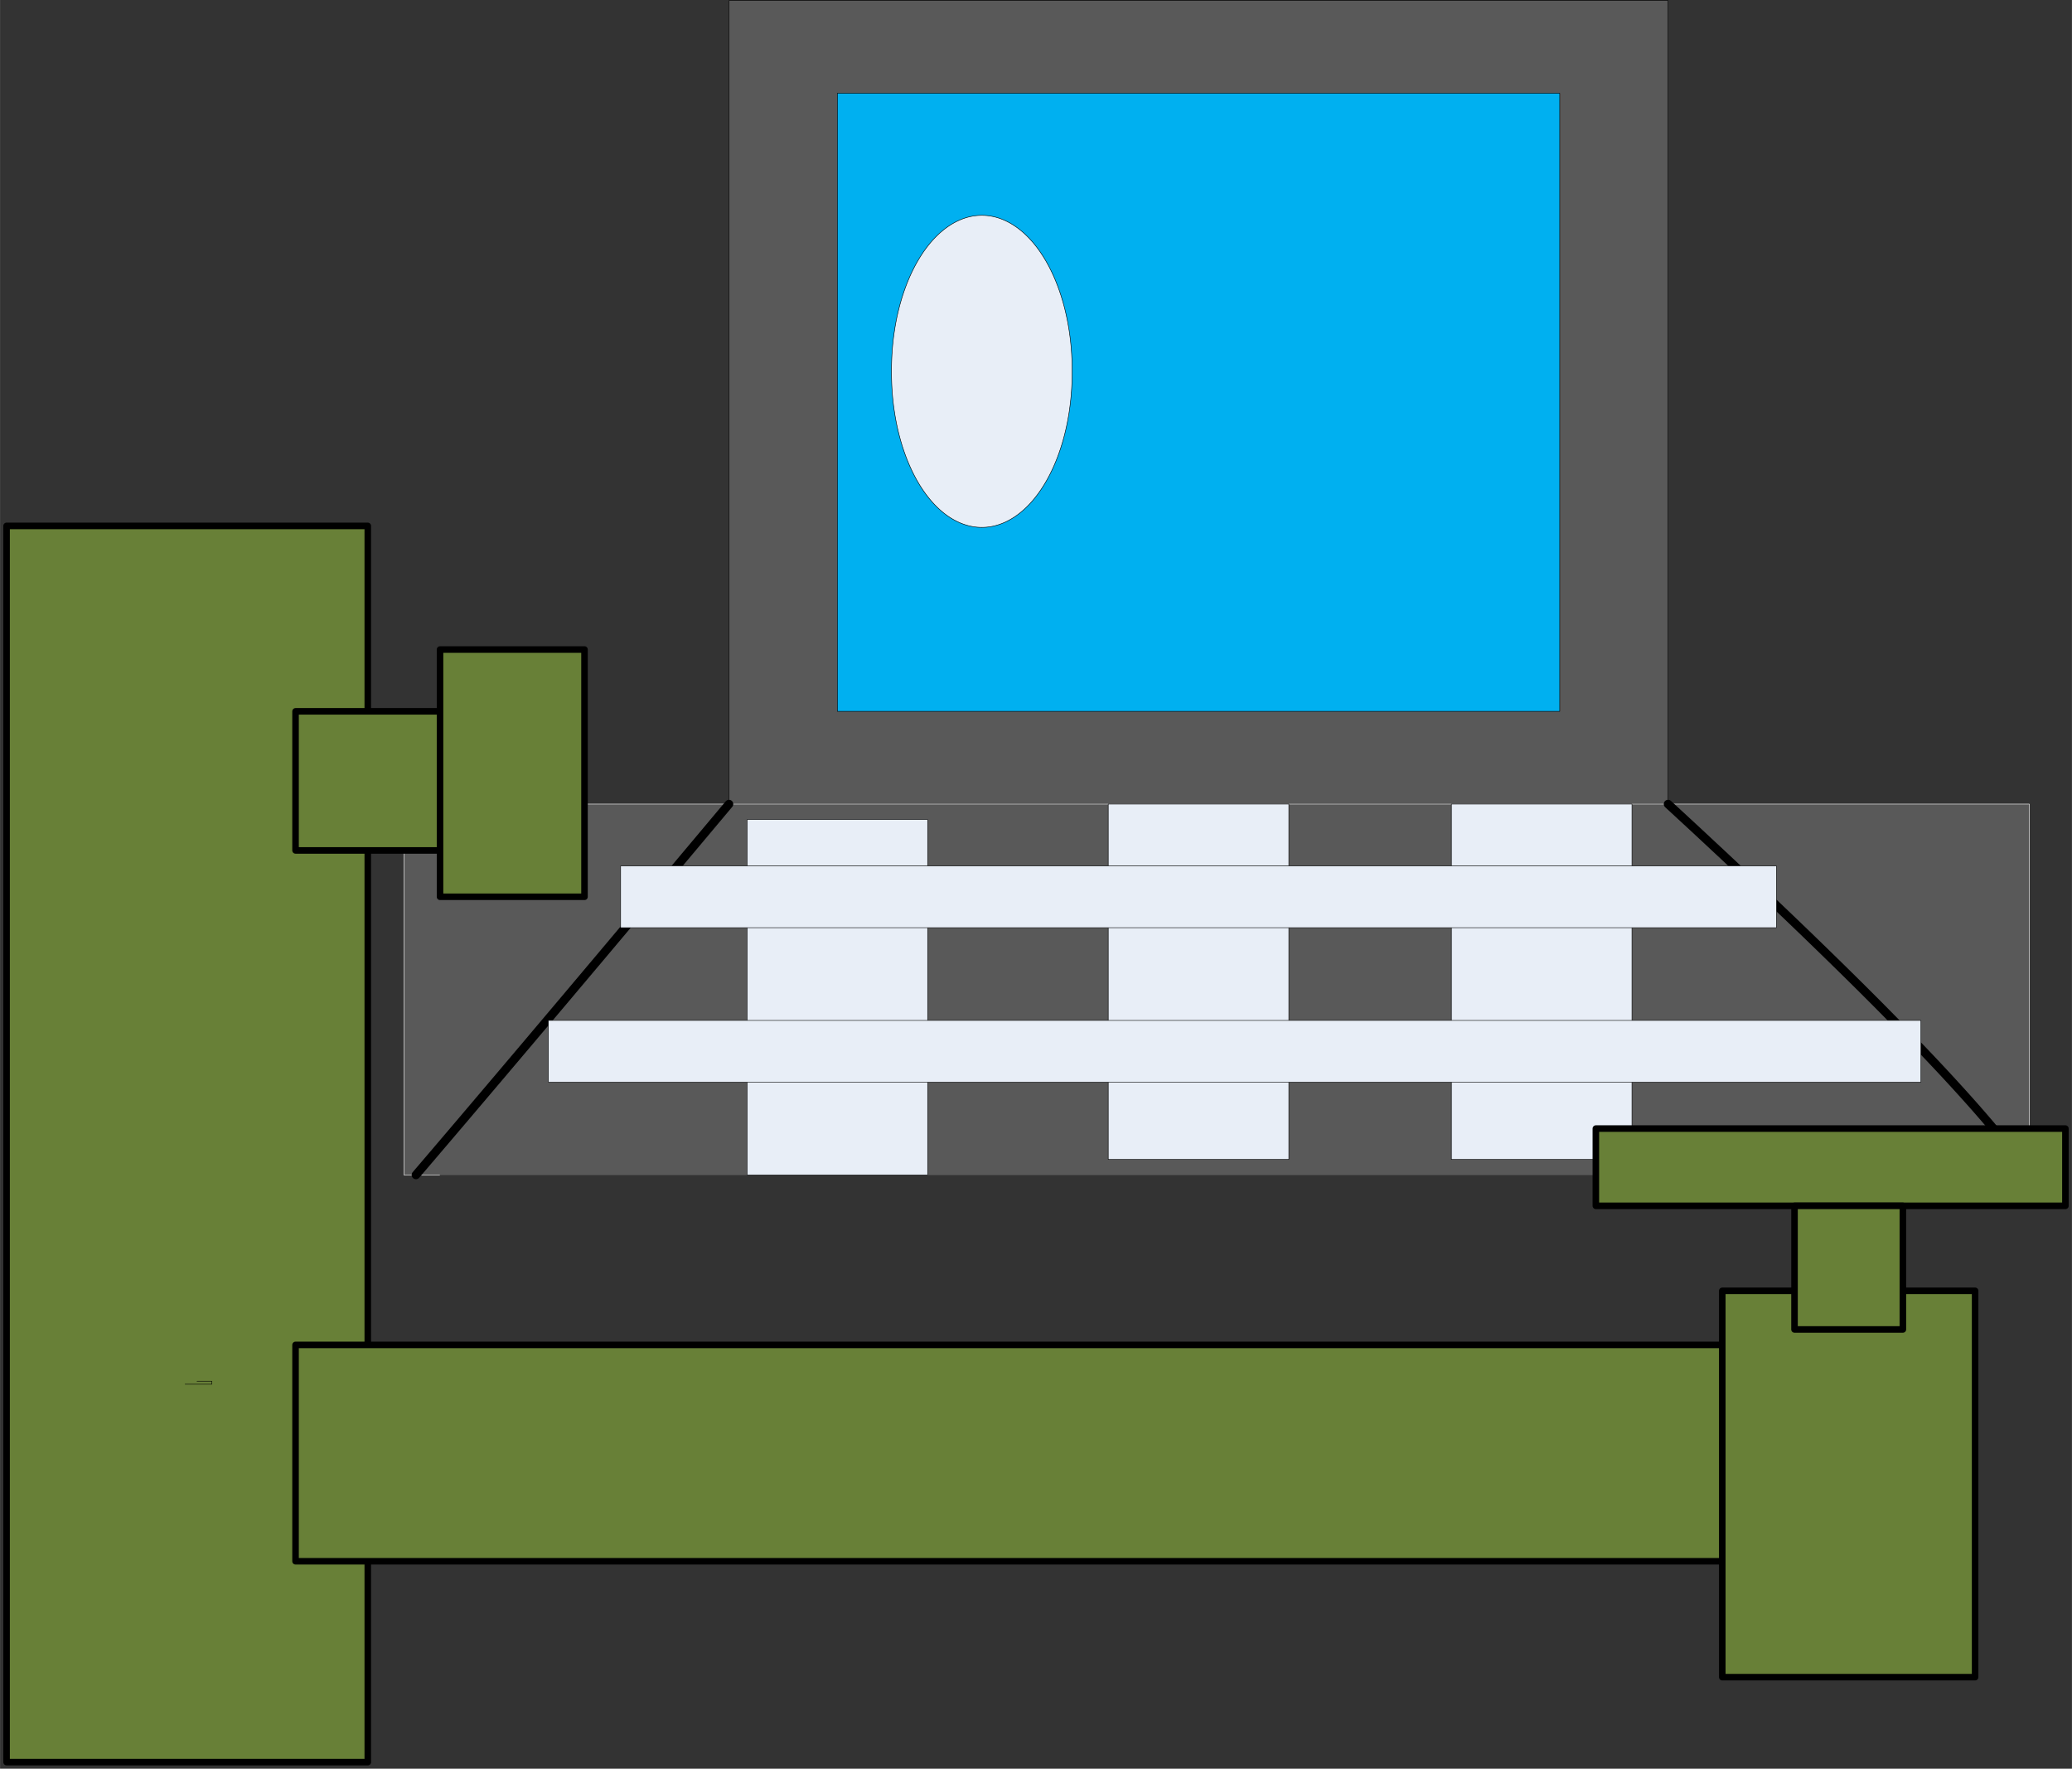 <?xml version="1.0" encoding="UTF-8" standalone="no"?>
<!DOCTYPE svg PUBLIC "-//W3C//DTD SVG 1.0//EN" "http://www.w3.org/TR/2001/REC-SVG-20010904/DTD/svg10.dtd">
<!-- 由 Microsoft Visio 11.0, SVG Export, v1.0 生成 EMPBatchActivity.svg 页-1 -->
<svg xmlns="http://www.w3.org/2000/svg" xmlns:v="http://schemas.microsoft.com/visio/2003/SVGExtensions/" width="13.709in"
		height="11.7in" viewBox="0 0 987.027 842.415" xml:space="preserve" color-interpolation-filters="sRGB" class="st8">
	<rect x="0" y="0" width="987.027" height="842.415" fill="#333333" stroke="none"/>
	<v:documentProperties v:langID="2052" v:metric="true" v:viewMarkup="false"/>

	<style type="text/css">
	<![CDATA[
		.st1 {fill:#595959;stroke:#000000;stroke-linecap:round;stroke-linejoin:round;stroke-width:0.24}
		.st2 {fill:#00b0f0;stroke:#000000;stroke-linecap:round;stroke-linejoin:round;stroke-width:0.24}
		.st3 {fill:#595959;stroke:#ffffff;stroke-linecap:round;stroke-linejoin:round;stroke-width:0.24}
		.st4 {stroke:#000000;stroke-linecap:round;stroke-linejoin:round;stroke-width:4.08}
		.st5 {stroke:#000000;stroke-linecap:round;stroke-linejoin:round;stroke-width:0.24}
		.st6 {fill:#688037;stroke:#000000;stroke-linecap:round;stroke-linejoin:round;stroke-width:3.12}
		.st7 {fill:#e8eef7;stroke:#000000;stroke-linecap:round;stroke-linejoin:round;stroke-width:0.24}
		.st8 {fill:none;fill-rule:evenodd;font-size:12;overflow:visible;stroke-linecap:square;stroke-miterlimit:3}
	]]>
	</style>

	<g v:mID="0" v:index="1" v:groupContext="foregroundPage">
		<title>页-1</title>
		<v:pageProperties v:drawingScale="0.0393701" v:pageScale="0.0393701" v:drawingUnits="24" v:shadowOffsetX="8.50394"
				v:shadowOffsetY="-8.50394"/>
		<v:layer v:name="连接线" v:index="0"/>
		<g id="group21-1" transform="translate(3.12,-3.12)" v:mID="21" v:groupContext="group">
			<title>工作表.21</title>
			<g id="shape1-2" v:mID="1" v:groupContext="shape" transform="translate(344.136,-456.328)">
				<title>正方形</title>
				<v:userDefs>
					<v:ud v:nameU="visVersion" v:val="VT0(12):26"/>
				</v:userDefs>
				<rect x="0" y="459.688" width="447.377" height="382.727" class="st1"/>
			</g>
			<g id="shape2-4" v:mID="2" v:groupContext="shape" transform="translate(395.756,-500.489)">
				<title>正方形.2</title>
				<v:userDefs>
					<v:ud v:nameU="visVersion" v:val="VT0(12):26"/>
				</v:userDefs>
				<rect x="0" y="548.01" width="344.136" height="294.405" class="st2"/>
			</g>
			<g id="shape3-6" v:mID="3" v:groupContext="shape" transform="translate(189.275,-279.685)">
				<title>矩形</title>
				<v:userDefs>
					<v:ud v:nameU="visVersion" v:val="VT0(12):26"/>
				</v:userDefs>
				<rect x="0" y="665.772" width="774.306" height="176.643" class="st3"/>
			</g>
			<g id="shape4-8" v:mID="4" v:groupContext="shape" v:layerMember="0"
					transform="translate(-299.566,-157.339) rotate(-49.828) scale(-1,1)">
				<title>直线-曲线连接线</title>
				<v:userDefs>
					<v:ud v:nameU="AntiScale" v:val="VT0(1):26"/>
					<v:ud v:nameU="Scale" v:val="VT0(1):26"/>
					<v:ud v:nameU="visVersion" v:val="VT0(12):26"/>
				</v:userDefs>
				<path d="M0 842.42 L6.62 842.44 L13.17 842.46 L19.65 842.48 L26.06 842.5 L32.4 842.51 L38.66 842.53 L44.86 842.55
							 L50.98 842.56 L57.04 842.58 L63.02 842.59 L68.93 842.6 L74.77 842.61 L80.54 842.62 L86.24 842.63 L91.87
							 842.64 L97.43 842.65 L102.91 842.65 L108.33 842.66 L113.67 842.66 L118.95 842.67 L124.15 842.67 L129.28
							 842.67 L134.34 842.67 L139.33 842.67 L144.25 842.67 L149.1 842.67 L153.88 842.66 L158.58 842.66 L163.22
							 842.65 L167.78 842.65 L172.28 842.64 L176.7 842.63 L181.05 842.62 L185.33 842.61 L189.54 842.6 L193.68
							 842.59 L197.75 842.58 L201.75 842.56 L205.67 842.55 L209.53 842.53 L213.31 842.51 L217.03 842.5 L220.67
							 842.48 L224.24 842.46 L227.74 842.44 L231.17 842.42" class="st4"/>
			</g>
			<g id="shape5-11" v:mID="5" v:groupContext="shape" v:layerMember="0"
					transform="translate(1394.95,-201.724) rotate(45.752)">
				<title>直线-曲线连接线.5</title>
				<v:userDefs>
					<v:ud v:nameU="AntiScale" v:val="VT0(1):26"/>
					<v:ud v:nameU="Scale" v:val="VT0(1):26"/>
					<v:ud v:nameU="visVersion" v:val="VT0(12):26"/>
				</v:userDefs>
				<path d="M0 842.42 L6.13 842.09 L12.19 841.77 L18.18 841.46 L24.1 841.17 L29.95 840.89 L35.73 840.61 L41.44 840.35
							 L47.08 840.1 L52.65 839.86 L58.16 839.63 L63.59 839.41 L68.95 839.2 L74.25 839.01 L79.47 838.82 L84.63
							 838.65 L89.71 838.48 L94.73 838.33 L99.67 838.19 L104.55 838.06 L109.36 837.94 L114.1 837.83 L118.77
							 837.73 L123.36 837.64 L127.89 837.56 L132.35 837.5 L136.74 837.44 L141.06 837.4 L145.32 837.37 L149.5
							 837.35 L153.61 837.34 L157.65 837.34 L161.62 837.35 L165.53 837.37 L169.36 837.4 L173.13 837.44 L176.82
							 837.5 L180.45 837.56 L184 837.64 L187.49 837.73 L190.91 837.83 L194.25 837.94 L197.53 838.06 L200.74
							 838.19 L203.88 838.33 L206.95 838.48 L209.95 838.65 L212.88 838.82 L215.74 839.01 L218.53 839.2 L221.25
							 839.41 L223.9 839.63 L226.48 839.86 L229 840.1 L231.44 840.35 L233.81 840.61 L236.12 840.89 L238.35
							 841.17 L240.52 841.46 L242.61 841.77 L244.64 842.09 L246.6 842.42" class="st4"/>
			</g>
			<g id="shape6-14" v:mID="6" v:groupContext="shape" v:layerMember="0" transform="translate(206.482,-279.685)">
				<title>直线-曲线连接线.6</title>
				<v:userDefs>
					<v:ud v:nameU="AntiScale" v:val="VT0(1):26"/>
					<v:ud v:nameU="Scale" v:val="VT0(1):26"/>
					<v:ud v:nameU="visVersion" v:val="VT0(12):26"/>
				</v:userDefs>
				<path d="M0 842.42 L22.62 842.42 L45.3 842.42 L68.05 842.42 L90.87 842.42 L113.76 842.42 L136.71 842.42 L159.73 842.42
							 L182.82 842.42 L205.98 842.42 L229.2 842.42 L252.49 842.42 L275.85 842.42 L299.27 842.42 L322.76 842.42
							 L346.32 842.42 L369.95 842.42 L393.64 842.42 L417.4 842.42 L441.23 842.42 L465.12 842.42 L489.08 842.42
							 L513.11 842.42 L537.21 842.42 L561.37 842.42 L585.6 842.42 L609.9 842.42 L634.27 842.42 L658.7 842.42
							 L683.2 842.42 L707.76 842.42 L732.4 842.42 L757.1 842.42" class="st5"/>
			</g>
			<g id="shape7-17" v:mID="7" v:groupContext="shape">
				<title>矩形.7</title>
				<v:userDefs>
					<v:ud v:nameU="visVersion" v:val="VT0(12):26"/>
				</v:userDefs>
				<rect x="0" y="253.605" width="172.068" height="588.811" class="st6"/>
			</g>
			<g id="shape8-19" v:mID="8" v:groupContext="shape" transform="translate(137.654,-95.682)">
				<title>矩形.8</title>
				<v:userDefs>
					<v:ud v:nameU="visVersion" v:val="VT0(12):26"/>
				</v:userDefs>
				<rect x="0" y="739.373" width="688.272" height="103.042" class="st6"/>
			</g>
			<g id="shape9-21" v:mID="9" v:groupContext="shape" transform="translate(817.323,-40.481)">
				<title>矩形.9</title>
				<v:userDefs>
					<v:ud v:nameU="visVersion" v:val="VT0(12):26"/>
				</v:userDefs>
				<rect x="0" y="658.412" width="120.448" height="184.003" class="st6"/>
			</g>
			<g id="shape18-23" v:mID="18" v:groupContext="shape" transform="translate(688.272,-287.045)">
				<title>矩形.18</title>
				<v:userDefs>
					<v:ud v:nameU="visVersion" v:val="VT0(12):26"/>
				</v:userDefs>
				<rect x="0" y="673.132" width="86.034" height="169.283" class="st7"/>
			</g>
			<g id="shape10-25" v:mID="10" v:groupContext="shape" transform="translate(757.099,-264.965)">
				<title>矩形.10</title>
				<v:userDefs>
					<v:ud v:nameU="visVersion" v:val="VT0(12):26"/>
				</v:userDefs>
				<rect x="0" y="805.614" width="223.688" height="36.801" class="st6"/>
			</g>
			<g id="shape11-27" v:mID="11" v:groupContext="shape" transform="translate(851.736,-206.084)">
				<title>矩形.11</title>
				<v:userDefs>
					<v:ud v:nameU="visVersion" v:val="VT0(12):26"/>
				</v:userDefs>
				<rect x="0" y="783.534" width="51.62" height="58.881" class="st6"/>
			</g>
			<g id="shape12-29" v:mID="12" v:groupContext="shape" transform="translate(137.654,-434.248)">
				<title>矩形.12</title>
				<v:userDefs>
					<v:ud v:nameU="visVersion" v:val="VT0(12):26"/>
				</v:userDefs>
				<rect x="0" y="776.174" width="120.448" height="66.241" class="st6"/>
			</g>
			<g id="shape13-31" v:mID="13" v:groupContext="shape" transform="translate(206.482,-412.167)">
				<title>矩形.13</title>
				<v:userDefs>
					<v:ud v:nameU="visVersion" v:val="VT0(12):26"/>
				</v:userDefs>
				<rect x="0" y="724.653" width="68.827" height="117.762" class="st6"/>
			</g>
			<g id="shape14-33" v:mID="14" v:groupContext="shape" transform="translate(421.567,-588.811)">
				<title>椭圆</title>
				<v:userDefs>
					<v:ud v:nameU="visVersion" v:val="VT0(12):26"/>
				</v:userDefs>
				<path d="M0 768.81 A43.017 73.601 0 1 1 86.03 768.81 A43.017 73.601 0 1 1 -0 768.81 Z" class="st7"/>
			</g>
			<g id="shape16-35" v:mID="16" v:groupContext="shape" transform="translate(352.739,-279.685)">
				<title>矩形.16</title>
				<v:userDefs>
					<v:ud v:nameU="visVersion" v:val="VT0(12):26"/>
				</v:userDefs>
				<rect x="0" y="673.132" width="86.034" height="169.283" class="st7"/>
			</g>
			<g id="shape17-37" v:mID="17" v:groupContext="shape" transform="translate(524.807,-287.045)">
				<title>矩形.17</title>
				<v:userDefs>
					<v:ud v:nameU="visVersion" v:val="VT0(12):26"/>
				</v:userDefs>
				<rect x="0" y="673.132" width="86.034" height="169.283" class="st7"/>
			</g>
			<g id="shape15-39" v:mID="15" v:groupContext="shape" transform="translate(292.516,-397.447)">
				<title>矩形.15</title>
				<v:userDefs>
					<v:ud v:nameU="visVersion" v:val="VT0(12):26"/>
				</v:userDefs>
				<rect x="0" y="812.975" width="550.617" height="29.441" class="st7"/>
			</g>
			<g id="shape19-41" v:mID="19" v:groupContext="shape" transform="translate(258.102,-323.846)">
				<title>矩形.19</title>
				<v:userDefs>
					<v:ud v:nameU="visVersion" v:val="VT0(12):26"/>
				</v:userDefs>
				<rect x="0" y="812.975" width="653.858" height="29.441" class="st7"/>
			</g>
			<g id="shape20-43" v:mID="20" v:groupContext="shape" v:layerMember="0" transform="translate(94.961,-187.795)">
				<title>动态连接线</title>
				<path d="M-4.25 848.79 L2.83 848.79 L2.83 850.21 L-9.92 850.21" class="st5"/>
			</g>
		</g>
	</g>
</svg>
